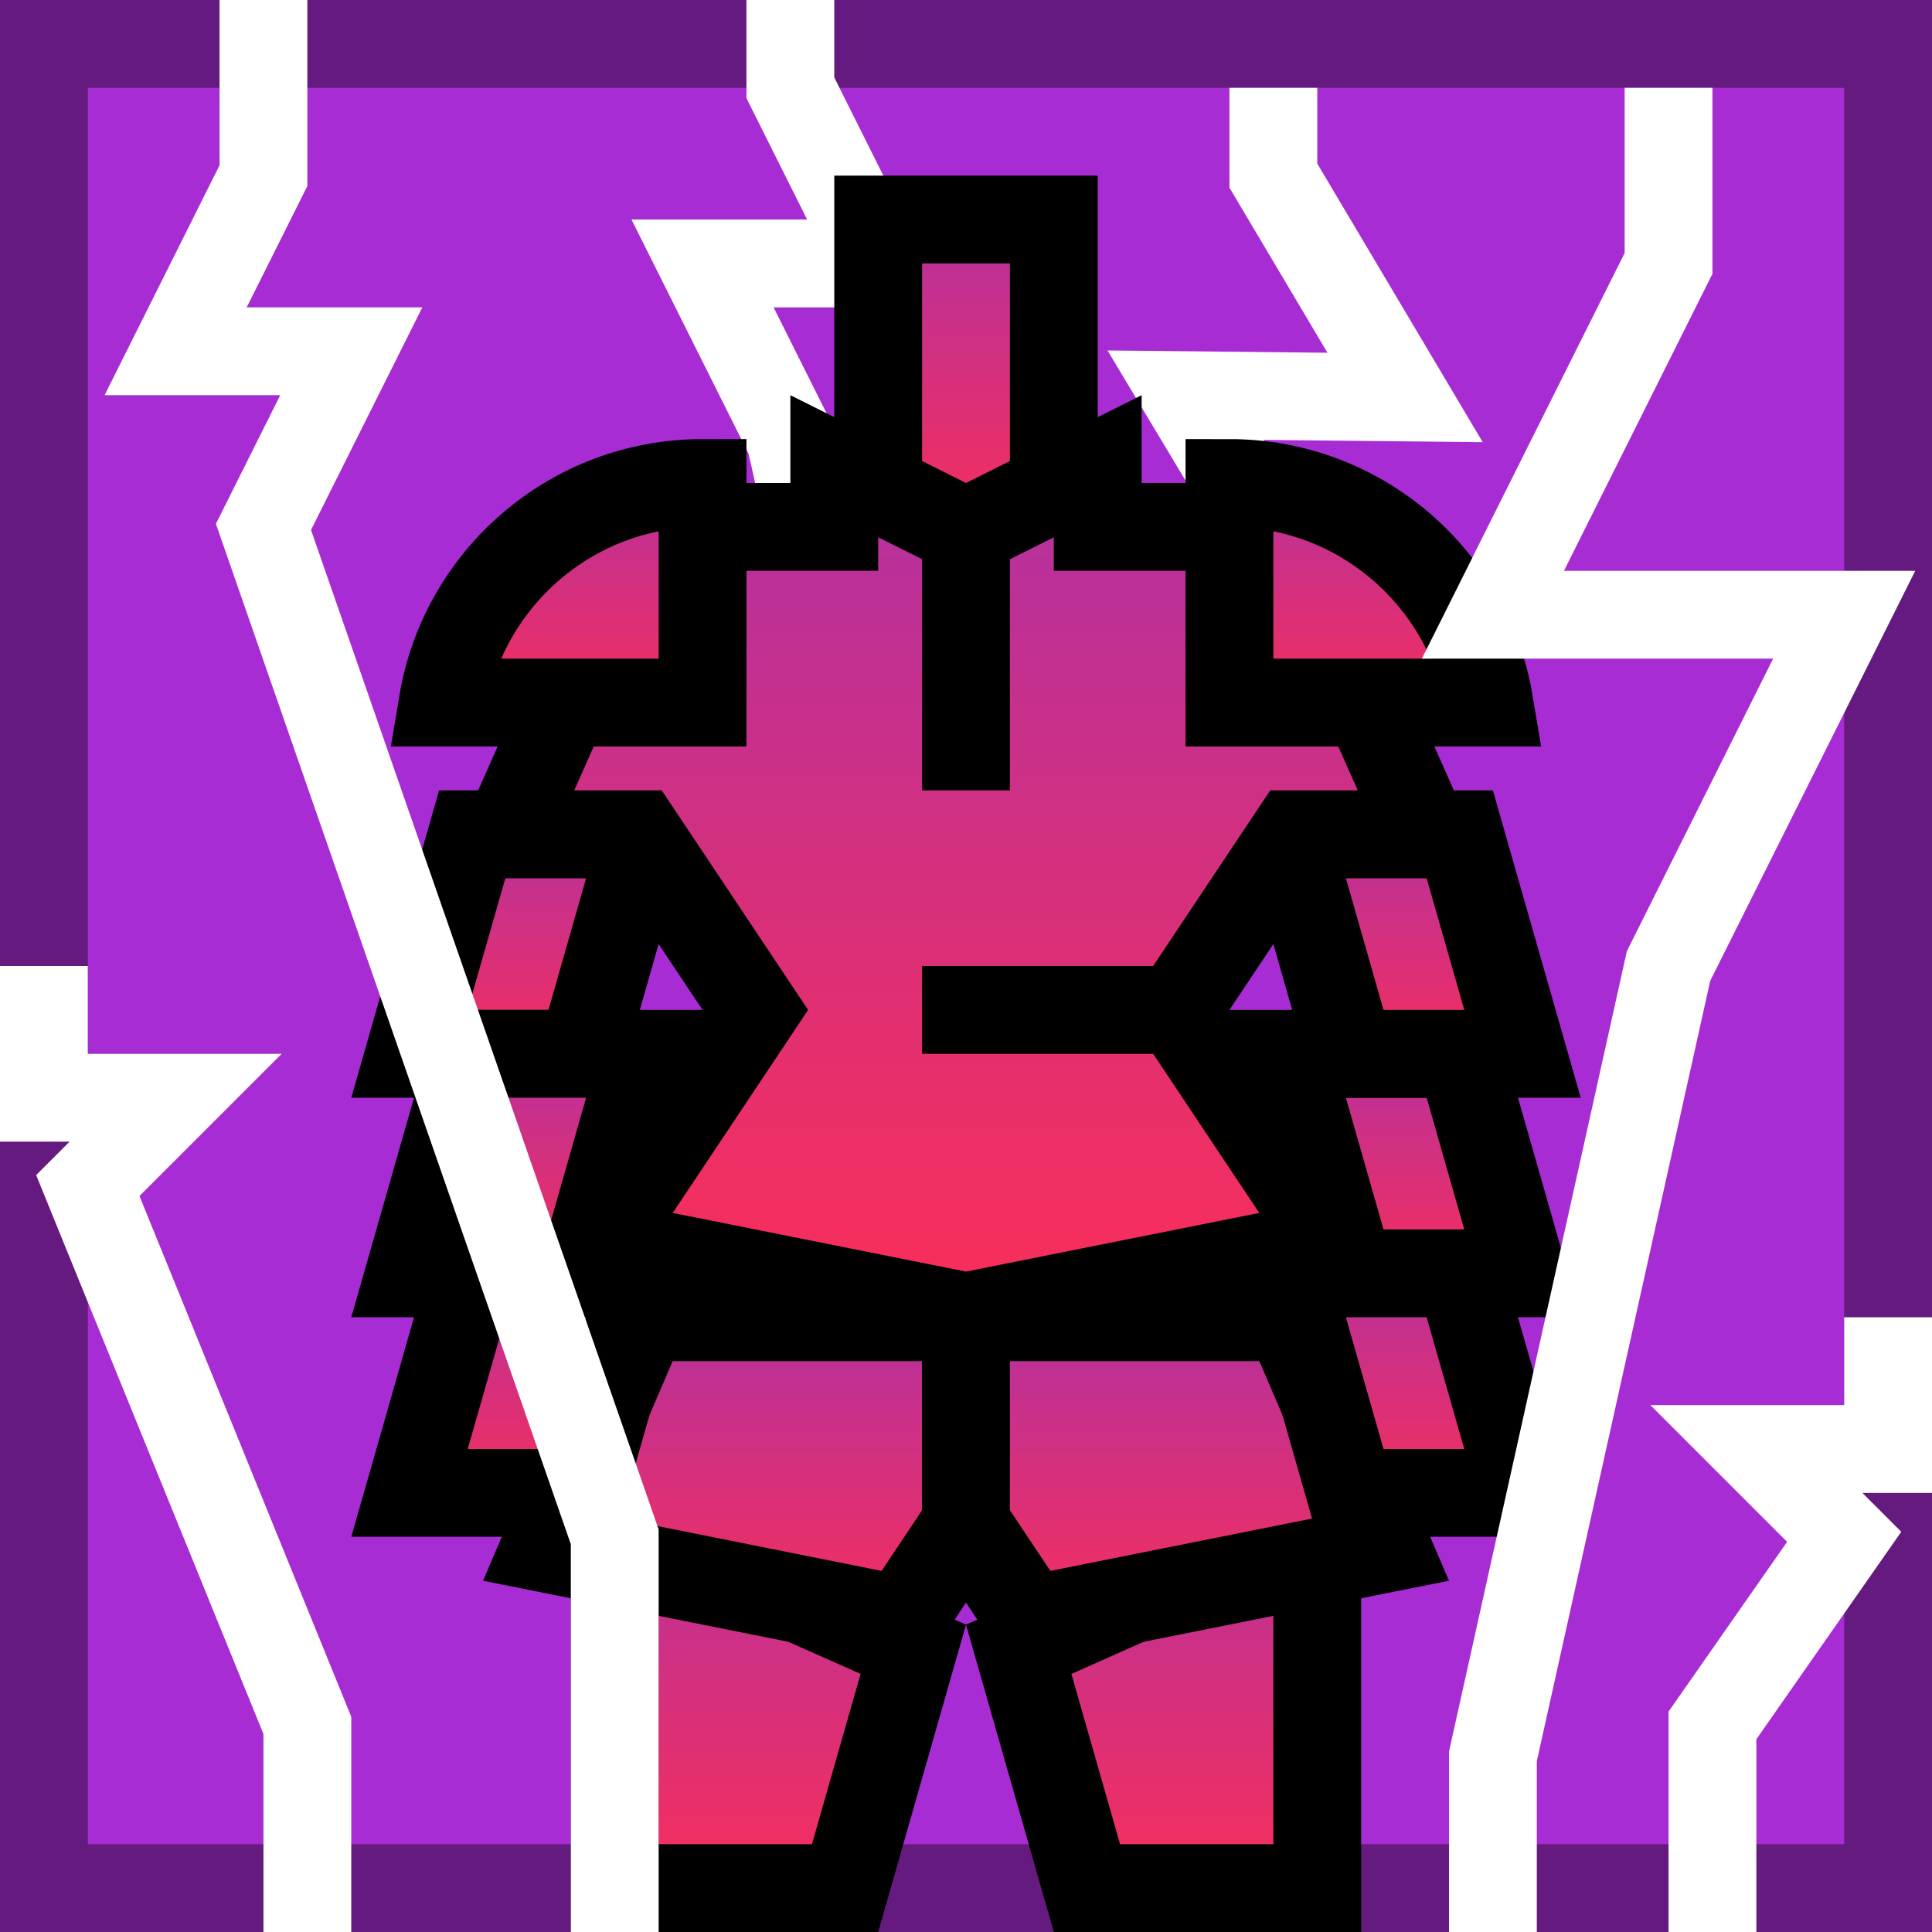 <svg width="44" height="44" viewBox="0 0 44 44" fill="none" xmlns="http://www.w3.org/2000/svg">
<rect width="44" height="44" fill="#A82CD4"/>
<rect x="1" y="1" width="42" height="42" stroke="black" stroke-opacity="0.4" stroke-width="2"/>
<path d="M29 2V4L32 9.052L27 9L30 14" stroke="url(#paint0_linear_390_30391)" stroke-width="2"/>
<path d="M18 0V2L20 6H16L18 10L20 19V21" stroke="url(#paint1_linear_390_30391)" stroke-width="2"/>
<path d="M14 43V34.539L20.8 37.561L19.246 43H14Z" fill="url(#paint2_linear_390_30391)" stroke="black" stroke-width="2"/>
<path d="M30 43V34.539L23.2 37.561L24.754 43H30Z" fill="url(#paint3_linear_390_30391)" stroke="black" stroke-width="2"/>
<path d="M20.539 36.888L12.405 35.261L14.659 30H22V34.697L20.539 36.888Z" fill="url(#paint4_linear_390_30391)" stroke="black" stroke-width="2"/>
<path d="M23.461 36.888L31.595 35.261L29.341 30H22V34.697L23.461 36.888Z" fill="url(#paint5_linear_390_30391)" stroke="black" stroke-width="2"/>
<path d="M13.246 24H9.326L10.755 19H14.674L13.246 24Z" fill="url(#paint6_linear_390_30391)" stroke="black" stroke-width="2"/>
<path d="M13.246 29H9.326L10.755 24H14.674L13.246 29Z" fill="url(#paint7_linear_390_30391)" stroke="black" stroke-width="2"/>
<path d="M30.754 29H34.674L33.245 24H29.326L30.754 29Z" fill="url(#paint8_linear_390_30391)" stroke="black" stroke-width="2"/>
<path d="M30.754 34H34.674L33.245 29H29.326L30.754 34Z" fill="url(#paint9_linear_390_30391)" stroke="black" stroke-width="2"/>
<path d="M13.246 34H9.326L10.755 29H14.674L13.246 34Z" fill="url(#paint10_linear_390_30391)" stroke="black" stroke-width="2"/>
<path d="M30.754 24H34.674L33.245 19H29.326L30.754 24Z" fill="url(#paint11_linear_390_30391)" stroke="black" stroke-width="2"/>
<path d="M24 12V5H20L20 12H24Z" fill="url(#paint12_linear_390_30391)" stroke="black" stroke-width="2"/>
<path d="M25 10.618V11V12H26H29.35L32.461 19H30H29.465L29.168 19.445L27.168 22.445L26.798 23L27.168 23.555L30.34 28.312L22 29.98L13.66 28.312L16.832 23.555L17.202 23L16.832 22.445L14.832 19.445L14.535 19H14H11.539L14.65 12H18H19V11V10.618L21.553 11.894L22 12.118L22.447 11.894L25 10.618Z" fill="url(#paint13_linear_390_30391)" stroke="black" stroke-width="2"/>
<path d="M28 16H33.917C33.441 13.162 30.973 11 28 11H28V16Z" fill="url(#paint14_linear_390_30391)" stroke="black" stroke-width="2"/>
<path d="M16 16H10.083C10.559 13.162 13.027 11 16 11H16V16Z" fill="url(#paint15_linear_390_30391)" stroke="black" stroke-width="2"/>
<path d="M38 2V6L34 14H42L38 22L34 40V44" stroke="url(#paint16_linear_390_30391)" stroke-width="2"/>
<path d="M6 0V4L4 8H8L6 12L14 35V44" stroke="url(#paint17_linear_390_30391)" stroke-width="2"/>
<path d="M1 22V25H4L2 27L7 39.295V44" stroke="url(#paint18_linear_390_30391)" stroke-width="2"/>
<path d="M43 30V33H40L42 35L39 39.295V44" stroke="url(#paint19_linear_390_30391)" stroke-width="2"/>
<rect x="21" y="22" width="6" height="2" fill="black"/>
<rect x="21" y="18" width="6" height="2" transform="rotate(-90 21 18)" fill="black"/>
<defs>
<linearGradient id="paint0_linear_390_30391" x1="29.5" y1="2" x2="29.5" y2="14" gradientUnits="userSpaceOnUse">
<stop stop-color="white"/>
<stop offset="1" stop-color="white"/>
</linearGradient>
<linearGradient id="paint1_linear_390_30391" x1="18" y1="0" x2="18" y2="21" gradientUnits="userSpaceOnUse">
<stop stop-color="white"/>
<stop offset="1" stop-color="white"/>
</linearGradient>
<linearGradient id="paint2_linear_390_30391" x1="17.5" y1="33" x2="17.5" y2="44" gradientUnits="userSpaceOnUse">
<stop stop-color="#AC31A7"/>
<stop offset="1" stop-color="#FF2E53"/>
</linearGradient>
<linearGradient id="paint3_linear_390_30391" x1="26.5" y1="33" x2="26.5" y2="44" gradientUnits="userSpaceOnUse">
<stop stop-color="#AC31A7"/>
<stop offset="1" stop-color="#FF2E53"/>
</linearGradient>
<linearGradient id="paint4_linear_390_30391" x1="17" y1="29" x2="17" y2="38" gradientUnits="userSpaceOnUse">
<stop stop-color="#AC31A7"/>
<stop offset="1" stop-color="#FF2E53"/>
</linearGradient>
<linearGradient id="paint5_linear_390_30391" x1="27" y1="29" x2="27" y2="38" gradientUnits="userSpaceOnUse">
<stop stop-color="#AC31A7"/>
<stop offset="1" stop-color="#FF2E53"/>
</linearGradient>
<linearGradient id="paint6_linear_390_30391" x1="12" y1="18" x2="12" y2="25" gradientUnits="userSpaceOnUse">
<stop stop-color="#AC31A7"/>
<stop offset="1" stop-color="#FF2E53"/>
</linearGradient>
<linearGradient id="paint7_linear_390_30391" x1="12" y1="23" x2="12" y2="30" gradientUnits="userSpaceOnUse">
<stop stop-color="#AC31A7"/>
<stop offset="1" stop-color="#FF2E53"/>
</linearGradient>
<linearGradient id="paint8_linear_390_30391" x1="32" y1="23" x2="32" y2="30" gradientUnits="userSpaceOnUse">
<stop stop-color="#AC31A7"/>
<stop offset="1" stop-color="#FF2E53"/>
</linearGradient>
<linearGradient id="paint9_linear_390_30391" x1="32" y1="28" x2="32" y2="35" gradientUnits="userSpaceOnUse">
<stop stop-color="#AC31A7"/>
<stop offset="1" stop-color="#FF2E53"/>
</linearGradient>
<linearGradient id="paint10_linear_390_30391" x1="12" y1="28" x2="12" y2="35" gradientUnits="userSpaceOnUse">
<stop stop-color="#AC31A7"/>
<stop offset="1" stop-color="#FF2E53"/>
</linearGradient>
<linearGradient id="paint11_linear_390_30391" x1="32" y1="18" x2="32" y2="25" gradientUnits="userSpaceOnUse">
<stop stop-color="#AC31A7"/>
<stop offset="1" stop-color="#FF2E53"/>
</linearGradient>
<linearGradient id="paint12_linear_390_30391" x1="22" y1="4" x2="22" y2="13" gradientUnits="userSpaceOnUse">
<stop stop-color="#AC31A7"/>
<stop offset="1" stop-color="#FF2E53"/>
</linearGradient>
<linearGradient id="paint13_linear_390_30391" x1="22" y1="9" x2="22" y2="31" gradientUnits="userSpaceOnUse">
<stop stop-color="#AC31A7"/>
<stop offset="1" stop-color="#FF2E53"/>
</linearGradient>
<linearGradient id="paint14_linear_390_30391" x1="31" y1="10" x2="31" y2="17" gradientUnits="userSpaceOnUse">
<stop stop-color="#AC31A7"/>
<stop offset="1" stop-color="#FF2E53"/>
</linearGradient>
<linearGradient id="paint15_linear_390_30391" x1="13" y1="10" x2="13" y2="17" gradientUnits="userSpaceOnUse">
<stop stop-color="#AC31A7"/>
<stop offset="1" stop-color="#FF2E53"/>
</linearGradient>
<linearGradient id="paint16_linear_390_30391" x1="38" y1="2" x2="38" y2="44" gradientUnits="userSpaceOnUse">
<stop stop-color="white"/>
<stop offset="1" stop-color="white"/>
</linearGradient>
<linearGradient id="paint17_linear_390_30391" x1="9" y1="0" x2="9" y2="44" gradientUnits="userSpaceOnUse">
<stop stop-color="white"/>
<stop offset="1" stop-color="white"/>
</linearGradient>
<linearGradient id="paint18_linear_390_30391" x1="4" y1="22" x2="4" y2="44" gradientUnits="userSpaceOnUse">
<stop stop-color="white"/>
<stop offset="1" stop-color="white"/>
</linearGradient>
<linearGradient id="paint19_linear_390_30391" x1="41" y1="30" x2="41" y2="44" gradientUnits="userSpaceOnUse">
<stop stop-color="white"/>
<stop offset="1" stop-color="white"/>
</linearGradient>
</defs>
</svg>
